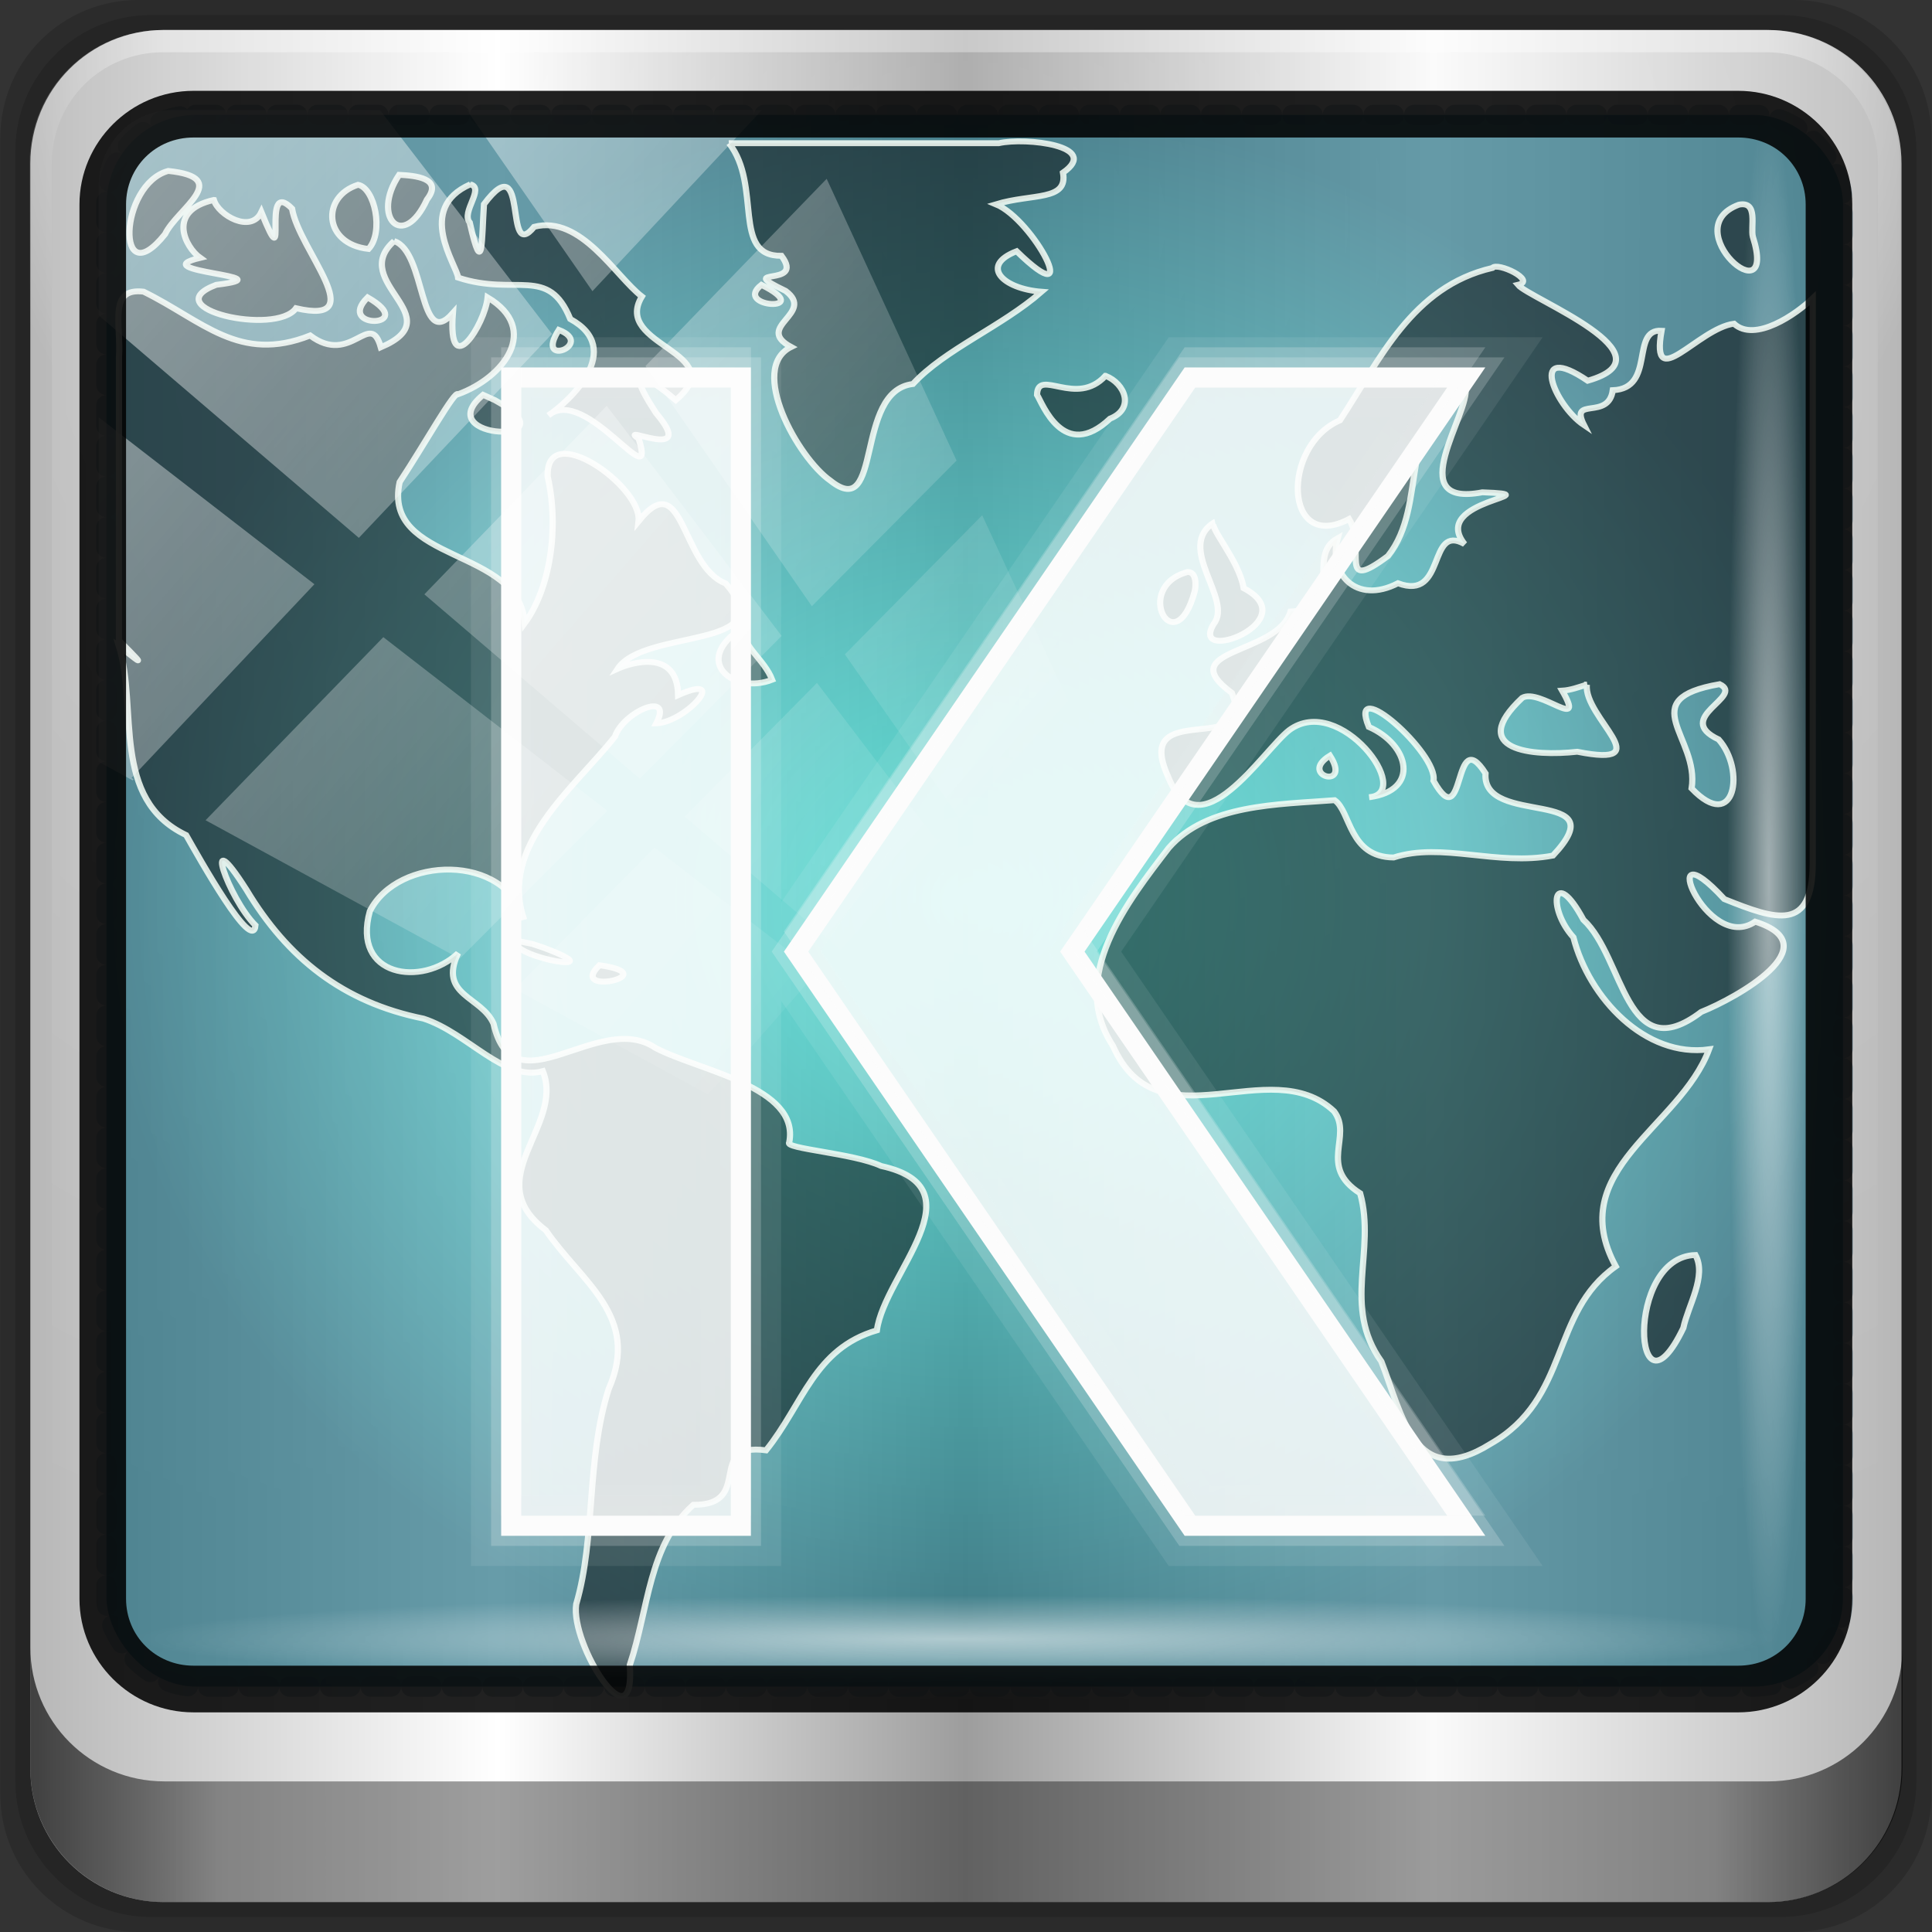 <?xml version="1.0" encoding="UTF-8" standalone="no"?>
<!-- Created with Inkscape (http://www.inkscape.org/) -->

<svg
   xmlns:dc="http://purl.org/dc/elements/1.1/"
   xmlns:cc="http://creativecommons.org/ns#"
   xmlns:rdf="http://www.w3.org/1999/02/22-rdf-syntax-ns#"
   xmlns:svg="http://www.w3.org/2000/svg"
   xmlns="http://www.w3.org/2000/svg"
   xmlns:xlink="http://www.w3.org/1999/xlink"
   xmlns:sodipodi="http://sodipodi.sourceforge.net/DTD/sodipodi-0.dtd"
   xmlns:inkscape="http://www.inkscape.org/namespaces/inkscape"
   width="96"
   height="96"
   id="svg2408"
   sodipodi:version="0.32"
   inkscape:version="0.92.1 r15371"
   version="1.0"
   sodipodi:docname="kgeography.svg"
   inkscape:output_extension="org.inkscape.output.svg.inkscape"
   style="display:inline">
  <rect width="100%" height="100%" fill="#333333" stroke="none"/>
  <defs
     id="defs2410">
    <linearGradient
       id="linearGradient4049">
      <stop
         style="stop-color:#a7d8f1;stop-opacity:1;"
         offset="0"
         id="stop4051" />
      <stop
         style="stop-color:#3299cf;stop-opacity:1;"
         offset="1"
         id="stop4053" />
    </linearGradient>
    <linearGradient
       id="linearGradient4127">
      <stop
         style="stop-color:#3f3f3f;stop-opacity:1;"
         offset="0"
         id="stop4129" />
      <stop
         style="stop-color:#949494;stop-opacity:1;"
         offset="1"
         id="stop4131" />
    </linearGradient>
    <linearGradient
       id="linearGradient4113">
      <stop
         id="stop4115"
         offset="0"
         style="stop-color:#9fe765;stop-opacity:1;" />
      <stop
         id="stop4117"
         offset="1"
         style="stop-color:#81cf32;stop-opacity:1;" />
    </linearGradient>
    <linearGradient
       id="linearGradient4038">
      <stop
         id="stop4040"
         offset="0"
         style="stop-color:#2182ac;stop-opacity:1;" />
      <stop
         id="stop4042"
         offset="1"
         style="stop-color:#6fb7dd;stop-opacity:1;" />
    </linearGradient>
    <linearGradient
       id="linearGradient3765">
      <stop
         style="stop-color:#f0f0f0;stop-opacity:1;"
         offset="0"
         id="stop3767" />
      <stop
         style="stop-color:#c8c8c8;stop-opacity:1;"
         offset="1"
         id="stop3769" />
    </linearGradient>
    <linearGradient
       id="linearGradient3875">
      <stop
         id="stop3877"
         offset="0"
         style="stop-color:#ffffff;stop-opacity:1;" />
      <stop
         id="stop3879"
         offset="1"
         style="stop-color:#ffffff;stop-opacity:0.426;" />
    </linearGradient>
    <linearGradient
       id="linearGradient3424">
      <stop
         style="stop-color:#ffffff;stop-opacity:1;"
         offset="0"
         id="stop3426" />
      <stop
         id="stop3432"
         offset="0.672"
         style="stop-color:#ffffff;stop-opacity:1;" />
      <stop
         style="stop-color:#ffffff;stop-opacity:0;"
         offset="1"
         id="stop3428" />
    </linearGradient>
    <linearGradient
       id="linearGradient5226">
      <stop
         style="stop-color:#32650d;stop-opacity:1;"
         offset="0"
         id="stop5228" />
      <stop
         style="stop-color:#56b217;stop-opacity:1;"
         offset="1"
         id="stop5230" />
    </linearGradient>
    <radialGradient
       inkscape:collect="always"
       xlink:href="#linearGradient3875"
       id="radialGradient5232"
       cx="63.98"
       cy="61.949"
       fx="63.98"
       fy="61.949"
       r="58.02"
       gradientTransform="matrix(1.09,0,0,0.841,-21.739,-5.508)"
       gradientUnits="userSpaceOnUse" />
    <linearGradient
       id="ButtonShadow"
       gradientTransform="scale(1.006,0.994)"
       x1="45.448"
       y1="92.54"
       x2="45.448"
       y2="7.017"
       gradientUnits="userSpaceOnUse">
      <stop
         style="stop-color:#000000;stop-opacity:1;"
         offset="0"
         id="stop3750" />
      <stop
         style="stop-color:#000000;stop-opacity:0.588;"
         offset="1"
         id="stop3752" />
    </linearGradient>
    <linearGradient
       inkscape:collect="always"
       id="linearGradient3737">
      <stop
         style="stop-color:#ffffff;stop-opacity:1;"
         offset="0"
         id="stop3739" />
      <stop
         style="stop-color:#ffffff;stop-opacity:0;"
         offset="1"
         id="stop3741" />
    </linearGradient>
    <linearGradient
       id="linearGradient3700">
      <stop
         style="stop-color:#126692;stop-opacity:1;"
         offset="0"
         id="stop3702" />
      <stop
         style="stop-color:#2e80ab;stop-opacity:1;"
         offset="1"
         id="stop3704" />
    </linearGradient>
    <inkscape:perspective
       sodipodi:type="inkscape:persp3d"
       inkscape:vp_x="0 : 526.18109 : 1"
       inkscape:vp_y="0 : 1000 : 0"
       inkscape:vp_z="744.09448 : 526.18109 : 1"
       inkscape:persp3d-origin="372.04724 : 350.78739 : 1"
       id="perspective2416" />
    <linearGradient
       inkscape:collect="always"
       xlink:href="#linearGradient3737"
       id="linearGradient3743"
       x1="36.357"
       y1="6"
       x2="36.357"
       y2="63.893"
       gradientUnits="userSpaceOnUse" />
    <filter
       inkscape:collect="always"
       id="filter3174"
       color-interpolation-filters="sRGB">
      <feGaussianBlur
         inkscape:collect="always"
         stdDeviation="1.71"
         id="feGaussianBlur3176" />
    </filter>
    <radialGradient
       inkscape:collect="always"
       xlink:href="#linearGradient3424"
       id="radialGradient3430"
       cx="48"
       cy="46.582"
       fx="48"
       fy="46.582"
       r="42"
       gradientTransform="matrix(1,0,0,0.967,0,1.556)"
       gradientUnits="userSpaceOnUse" />
    <inkscape:perspective
       id="perspective2846"
       inkscape:persp3d-origin="0.5 : 0.33333333 : 1"
       inkscape:vp_z="1 : 0.5 : 1"
       inkscape:vp_y="0 : 1000 : 0"
       inkscape:vp_x="0 : 0.5 : 1"
       sodipodi:type="inkscape:persp3d" />
    <radialGradient
       inkscape:collect="always"
       xlink:href="#linearGradient3737-1"
       id="radialGradient3619"
       cx="48"
       cy="90.172"
       fx="48"
       fy="90.172"
       r="42"
       gradientTransform="matrix(1.157,0,0,0.996,-7.551,0.197)"
       gradientUnits="userSpaceOnUse" />
    <linearGradient
       id="linearGradient3737-1">
      <stop
         style="stop-color:#ffffff;stop-opacity:1;"
         offset="0"
         id="stop3739-7" />
      <stop
         style="stop-color:#ffffff;stop-opacity:0;"
         offset="1"
         id="stop3741-2" />
    </linearGradient>
    <inkscape:perspective
       id="perspective2872"
       inkscape:persp3d-origin="0.5 : 0.33333333 : 1"
       inkscape:vp_z="1 : 0.5 : 1"
       inkscape:vp_y="0 : 1000 : 0"
       inkscape:vp_x="0 : 0.5 : 1"
       sodipodi:type="inkscape:persp3d" />
    <linearGradient
       inkscape:collect="always"
       xlink:href="#linearGradient3737-6"
       id="linearGradient3613"
       x1="48"
       y1="20.221"
       x2="48"
       y2="138.661"
       gradientUnits="userSpaceOnUse" />
    <linearGradient
       id="linearGradient3737-6">
      <stop
         style="stop-color:#ffffff;stop-opacity:1;"
         offset="0"
         id="stop3739-73" />
      <stop
         style="stop-color:#ffffff;stop-opacity:0;"
         offset="1"
         id="stop3741-6" />
    </linearGradient>
    <clipPath
       clipPathUnits="userSpaceOnUse"
       id="clipPath3613">
      <rect
         ry="6"
         rx="6"
         y="6"
         x="6"
         height="84"
         width="84"
         id="rect3615"
         style="fill:#ffffff;fill-opacity:1;fill-rule:nonzero;stroke:none" />
    </clipPath>
    <linearGradient
       y2="138.661"
       x2="48"
       y1="20.221"
       x1="48"
       gradientUnits="userSpaceOnUse"
       id="linearGradient2885"
       xlink:href="#linearGradient3737-6"
       inkscape:collect="always" />
    <linearGradient
       id="linearGradient3458">
      <stop
         id="stop3460"
         offset="0"
         style="stop-color:#c0c0c0;stop-opacity:1;" />
      <stop
         id="stop3462"
         offset="1"
         style="stop-color:#ffffff;stop-opacity:0;" />
    </linearGradient>
    <linearGradient
       id="linearGradient3412">
      <stop
         id="stop3414"
         offset="0"
         style="stop-color:#ffffff;stop-opacity:0.598;" />
      <stop
         id="stop3416"
         offset="1"
         style="stop-color:#ffffff;stop-opacity:0;" />
    </linearGradient>
    <inkscape:perspective
       id="perspective42"
       inkscape:persp3d-origin="17.346334 : 13.131055 : 1"
       inkscape:vp_z="34.692669 : 19.696583 : 1"
       inkscape:vp_y="0 : 1000 : 0"
       inkscape:vp_x="0 : 19.696583 : 1"
       sodipodi:type="inkscape:persp3d" />
    <linearGradient
       inkscape:collect="always"
       xlink:href="#linearGradient3458"
       id="linearGradient3782"
       gradientUnits="userSpaceOnUse"
       gradientTransform="matrix(1.163,0.329,-0.329,1.163,327.751,406.926)"
       x1="33"
       y1="33"
       x2="4"
       y2="5" />
    <linearGradient
       inkscape:collect="always"
       xlink:href="#linearGradient3412"
       id="linearGradient3784"
       gradientUnits="userSpaceOnUse"
       gradientTransform="matrix(1.163,0.329,-0.329,1.163,325.631,407.161)"
       x1="13"
       y1="11"
       x2="40"
       y2="19" />
    <linearGradient
       inkscape:collect="always"
       xlink:href="#linearGradient3412"
       id="linearGradient3787"
       gradientUnits="userSpaceOnUse"
       gradientTransform="matrix(1.163,0.329,-0.329,1.163,97.207,8.947)"
       x1="13"
       y1="11"
       x2="40"
       y2="19" />
    <linearGradient
       inkscape:collect="always"
       xlink:href="#linearGradient3458"
       id="linearGradient3798"
       gradientUnits="userSpaceOnUse"
       gradientTransform="matrix(1.163,0.329,-0.329,1.163,99.327,8.712)"
       x1="33"
       y1="33"
       x2="4"
       y2="5" />
    <inkscape:perspective
       id="perspective2968"
       inkscape:persp3d-origin="0.5 : 0.33333333 : 1"
       inkscape:vp_z="1 : 0.5 : 1"
       inkscape:vp_y="0 : 1000 : 0"
       inkscape:vp_x="0 : 0.5 : 1"
       sodipodi:type="inkscape:persp3d" />
    <radialGradient
       inkscape:collect="always"
       xlink:href="#linearGradient3671"
       id="radialGradient3677"
       cx="48"
       cy="46.582"
       fx="48"
       fy="46.582"
       r="42"
       gradientTransform="matrix(1.715,6.6254866e-8,-4.2857144e-8,1.109,-34.302,-5.082)"
       gradientUnits="userSpaceOnUse" />
    <linearGradient
       id="linearGradient3671">
      <stop
         style="stop-color:#45b6ff;stop-opacity:1;"
         offset="0"
         id="stop3673" />
      <stop
         style="stop-color:#ffffff;stop-opacity:0;"
         offset="1"
         id="stop3675" />
    </linearGradient>
    <inkscape:perspective
       id="perspective3904"
       inkscape:persp3d-origin="0.5 : 0.33333333 : 1"
       inkscape:vp_z="1 : 0.5 : 1"
       inkscape:vp_y="0 : 1000 : 0"
       inkscape:vp_x="0 : 0.5 : 1"
       sodipodi:type="inkscape:persp3d" />
    <inkscape:perspective
       id="perspective4013"
       inkscape:persp3d-origin="0.5 : 0.33333333 : 1"
       inkscape:vp_z="1 : 0.5 : 1"
       inkscape:vp_y="0 : 1000 : 0"
       inkscape:vp_x="0 : 0.5 : 1"
       sodipodi:type="inkscape:persp3d" />
    <inkscape:perspective
       id="perspective2879"
       inkscape:persp3d-origin="0.5 : 0.33333333 : 1"
       inkscape:vp_z="1 : 0.5 : 1"
       inkscape:vp_y="0 : 1000 : 0"
       inkscape:vp_x="0 : 0.5 : 1"
       sodipodi:type="inkscape:persp3d" />
    <radialGradient
       inkscape:collect="always"
       xlink:href="#linearGradient5226-7"
       id="radialGradient5232-2"
       cx="63.98"
       cy="61.949"
       fx="63.98"
       fy="61.949"
       r="58.02"
       gradientTransform="matrix(1.09,0,0,0.841,-21.739,114.492)"
       gradientUnits="userSpaceOnUse" />
    <linearGradient
       id="linearGradient5226-7">
      <stop
         style="stop-color:#227395;stop-opacity:1;"
         offset="0"
         id="stop5228-2" />
      <stop
         style="stop-color:#44a2c9;stop-opacity:1;"
         offset="1"
         id="stop5230-4" />
    </linearGradient>
    <linearGradient
       id="linearGradient3424-7">
      <stop
         style="stop-color:#ffffff;stop-opacity:1;"
         offset="0"
         id="stop3426-4" />
      <stop
         id="stop3432-0"
         offset="0.672"
         style="stop-color:#ffffff;stop-opacity:1;" />
      <stop
         style="stop-color:#ffffff;stop-opacity:0;"
         offset="1"
         id="stop3428-2" />
    </linearGradient>
    <linearGradient
       inkscape:collect="always"
       xlink:href="#linearGradient3700-1"
       id="linearGradient3706-6"
       x1="48"
       y1="90"
       x2="48"
       y2="5.988"
       gradientUnits="userSpaceOnUse" />
    <linearGradient
       id="linearGradient3700-1">
      <stop
         style="stop-color:#2b91bc;stop-opacity:1;"
         offset="0"
         id="stop3702-4" />
      <stop
         style="stop-color:#77bbd8;stop-opacity:1;"
         offset="1"
         id="stop3704-2" />
    </linearGradient>
    <linearGradient
       y2="5.988"
       x2="48"
       y1="90"
       x1="48"
       gradientUnits="userSpaceOnUse"
       id="linearGradient2911"
       xlink:href="#linearGradient3700-1"
       inkscape:collect="always"
       gradientTransform="translate(0,120)" />
    <radialGradient
       inkscape:collect="always"
       xlink:href="#linearGradient3424-7"
       id="radialGradient4121"
       gradientUnits="userSpaceOnUse"
       gradientTransform="matrix(1,0,0,0.967,3.0413897e-8,121.556)"
       cx="48"
       cy="46.582"
       fx="48"
       fy="46.582"
       r="42" />
    <filter
       inkscape:collect="always"
       id="filter4123"
       x="-0.144"
       width="1.288"
       y="-0.144"
       height="1.288"
       color-interpolation-filters="sRGB">
      <feGaussianBlur
         inkscape:collect="always"
         stdDeviation="3.96"
         id="feGaussianBlur4125" />
    </filter>
    <inkscape:perspective
       id="perspective3761"
       inkscape:persp3d-origin="0.5 : 0.33333333 : 1"
       inkscape:vp_z="1 : 0.5 : 1"
       inkscape:vp_y="0 : 1000 : 0"
       inkscape:vp_x="0 : 0.5 : 1"
       sodipodi:type="inkscape:persp3d" />
    <clipPath
       clipPathUnits="userSpaceOnUse"
       id="clipPath3775">
      <rect
         ry="6"
         rx="6"
         y="-14"
         x="-34"
         height="84"
         width="84"
         id="rect3777"
         style="fill:#ff0000;fill-opacity:1;fill-rule:nonzero;stroke:none" />
    </clipPath>
    <inkscape:perspective
       id="perspective3030"
       inkscape:persp3d-origin="0.5 : 0.33333333 : 1"
       inkscape:vp_z="1 : 0.5 : 1"
       inkscape:vp_y="0 : 1000 : 0"
       inkscape:vp_x="0 : 0.5 : 1"
       sodipodi:type="inkscape:persp3d" />
    <linearGradient
       y2="90.239"
       x2="32.251"
       y1="6.132"
       x1="32.251"
       gradientTransform="matrix(1.024,0,0,1.012,-1.143,-98.071)"
       gradientUnits="userSpaceOnUse"
       id="linearGradient3026"
       xlink:href="#ButtonShadow-0"
       inkscape:collect="always" />
    <linearGradient
       id="ButtonShadow-0"
       gradientTransform="matrix(1.006,0,0,0.994,100,0)"
       x1="45.448"
       y1="92.54"
       x2="45.448"
       y2="7.017"
       gradientUnits="userSpaceOnUse">
      <stop
         style="stop-color:#000000;stop-opacity:1;"
         offset="0"
         id="stop3750-8" />
      <stop
         style="stop-color:#000000;stop-opacity:0.588;"
         offset="1"
         id="stop3752-5" />
    </linearGradient>
    <linearGradient
       id="linearGradient3039"
       gradientTransform="matrix(1.006,0,0,0.994,100,0)"
       x1="45.448"
       y1="92.54"
       x2="45.448"
       y2="7.017"
       gradientUnits="userSpaceOnUse">
      <stop
         style="stop-color:#000000;stop-opacity:1;"
         offset="0"
         id="stop3041" />
      <stop
         style="stop-color:#000000;stop-opacity:0.588;"
         offset="1"
         id="stop3043" />
    </linearGradient>
    <linearGradient
       id="linearGradient3046"
       gradientTransform="matrix(1.006,0,0,0.994,100,0)"
       x1="45.448"
       y1="92.54"
       x2="45.448"
       y2="7.017"
       gradientUnits="userSpaceOnUse">
      <stop
         style="stop-color:#000000;stop-opacity:1;"
         offset="0"
         id="stop3048" />
      <stop
         style="stop-color:#000000;stop-opacity:0.588;"
         offset="1"
         id="stop3050" />
    </linearGradient>
    <linearGradient
       id="linearGradient3053"
       gradientTransform="matrix(1.006,0,0,0.994,100,0)"
       x1="45.448"
       y1="92.54"
       x2="45.448"
       y2="7.017"
       gradientUnits="userSpaceOnUse">
      <stop
         style="stop-color:#000000;stop-opacity:1;"
         offset="0"
         id="stop3055" />
      <stop
         style="stop-color:#000000;stop-opacity:0.588;"
         offset="1"
         id="stop3057" />
    </linearGradient>
    <linearGradient
       id="linearGradient3060"
       gradientTransform="matrix(1.006,0,0,0.994,100,0)"
       x1="45.448"
       y1="92.54"
       x2="45.448"
       y2="7.017"
       gradientUnits="userSpaceOnUse">
      <stop
         style="stop-color:#000000;stop-opacity:1;"
         offset="0"
         id="stop3062" />
      <stop
         style="stop-color:#000000;stop-opacity:0.588;"
         offset="1"
         id="stop3064" />
    </linearGradient>
    <radialGradient
       inkscape:collect="always"
       xlink:href="#linearGradient4136"
       id="radialGradient4142"
       cx="46.832"
       cy="47.498"
       fx="46.832"
       fy="47.498"
       r="23.735"
       gradientTransform="matrix(1.392,0,0,1.673,-18.378,-31.962)"
       gradientUnits="userSpaceOnUse" />
    <linearGradient
       id="linearGradient4136">
      <stop
         style="stop-color:#ffffff;stop-opacity:1;"
         offset="0"
         id="stop4138" />
      <stop
         style="stop-color:#ffffff;stop-opacity:0;"
         offset="1"
         id="stop4140" />
    </linearGradient>
    <radialGradient
       inkscape:collect="always"
       xlink:href="#linearGradient4136"
       id="radialGradient4176"
       cx="46.832"
       cy="47.498"
       fx="46.832"
       fy="47.498"
       r="23.735"
       gradientTransform="matrix(1.392,0,0,1.673,-18.378,-31.962)"
       gradientUnits="userSpaceOnUse" />
    <linearGradient
       id="linearGradient4178">
      <stop
         style="stop-color:#ffffff;stop-opacity:1;"
         offset="0"
         id="stop4180" />
      <stop
         style="stop-color:#ffffff;stop-opacity:0;"
         offset="1"
         id="stop4182" />
    </linearGradient>
    <radialGradient
       inkscape:collect="always"
       xlink:href="#linearGradient4136"
       id="radialGradient4184"
       cx="46.832"
       cy="47.498"
       fx="46.832"
       fy="47.498"
       r="23.735"
       gradientTransform="matrix(1.392,0,0,1.673,-18.378,-31.962)"
       gradientUnits="userSpaceOnUse" />
    <linearGradient
       id="linearGradient4186">
      <stop
         style="stop-color:#ffffff;stop-opacity:1;"
         offset="0"
         id="stop4188" />
      <stop
         style="stop-color:#ffffff;stop-opacity:0;"
         offset="1"
         id="stop4190" />
    </linearGradient>
    <radialGradient
       r="23.735"
       fy="47.498"
       fx="46.832"
       cy="47.498"
       cx="46.832"
       gradientTransform="matrix(1.392,0,0,1.673,-18.378,-31.962)"
       gradientUnits="userSpaceOnUse"
       id="radialGradient4204"
       xlink:href="#linearGradient4136"
       inkscape:collect="always" />
    <radialGradient
       r="23.735"
       fy="47.498"
       fx="46.832"
       cy="47.498"
       cx="46.832"
       gradientTransform="matrix(1.392,0,0,1.673,-18.378,-31.962)"
       gradientUnits="userSpaceOnUse"
       id="radialGradient4206"
       xlink:href="#linearGradient4136"
       inkscape:collect="always" />
    <radialGradient
       inkscape:collect="always"
       xlink:href="#linearGradient4136"
       id="radialGradient4047"
       gradientUnits="userSpaceOnUse"
       gradientTransform="matrix(1.392,0,0,1.673,-18.378,-31.962)"
       cx="46.832"
       cy="47.498"
       fx="46.832"
       fy="47.498"
       r="23.735" />
    <radialGradient
       inkscape:collect="always"
       xlink:href="#linearGradient4136"
       id="radialGradient4983"
       gradientUnits="userSpaceOnUse"
       gradientTransform="matrix(1.392,0,0,1.673,-18.378,-31.962)"
       cx="46.832"
       cy="47.498"
       fx="46.832"
       fy="47.498"
       r="23.735" />
    <radialGradient
       gradientUnits="userSpaceOnUse"
       gradientTransform="matrix(0.996,0,0,0.901,-33.368,-37.816)"
       r="43.669"
       fy="45.581"
       fx="48.442"
       cy="45.581"
       cx="48.442"
       id="radialGradient4230"
       xlink:href="#linearGradient3921"
       inkscape:collect="always" />
    <radialGradient
       r="43.199"
       fy="44.893"
       fx="13.948"
       cy="44.893"
       cx="13.948"
       gradientTransform="matrix(0.927,0,0,0.047,-33.356,22.869)"
       gradientUnits="userSpaceOnUse"
       id="radialGradient3452"
       xlink:href="#linearGradient4133-1"
       inkscape:collect="always" />
    <radialGradient
       r="43.199"
       fy="44.893"
       fx="13.948"
       cy="44.893"
       cx="13.948"
       gradientTransform="matrix(0.844,0,0,0.047,-22.173,-21.356)"
       gradientUnits="userSpaceOnUse"
       id="radialGradient3450"
       xlink:href="#linearGradient4133-1"
       inkscape:collect="always" />
    <linearGradient
       y2="14.514"
       x2="50.528"
       y1="-28.642"
       x1="2.771"
       gradientUnits="userSpaceOnUse"
       id="linearGradient3448"
       xlink:href="#linearGradient4213-7-6"
       inkscape:collect="always" />
    <linearGradient
       y2="14.514"
       x2="50.528"
       y1="-28.642"
       x1="2.771"
       gradientUnits="userSpaceOnUse"
       id="linearGradient3432"
       xlink:href="#linearGradient4213-7-6"
       inkscape:collect="always" />
    <radialGradient
       r="42"
       fy="42.016"
       fx="148"
       cy="42.016"
       cx="148"
       gradientTransform="matrix(1,0,0,0.893,0,4.486)"
       gradientUnits="userSpaceOnUse"
       id="radialGradient3430-5"
       xlink:href="#linearGradient4128-0"
       inkscape:collect="always" />
    <radialGradient
       r="43.199"
       fy="44.893"
       fx="13.948"
       cy="44.893"
       cx="13.948"
       gradientTransform="matrix(0.927,0,0,0.047,-33.356,22.869)"
       gradientUnits="userSpaceOnUse"
       id="radialGradient3428"
       xlink:href="#linearGradient4133-1"
       inkscape:collect="always" />
    <radialGradient
       r="43.199"
       fy="44.893"
       fx="13.948"
       cy="44.893"
       cx="13.948"
       gradientTransform="matrix(0.844,0,0,0.047,-22.173,-18.77)"
       gradientUnits="userSpaceOnUse"
       id="radialGradient3426"
       xlink:href="#linearGradient4133-1"
       inkscape:collect="always" />
    <linearGradient
       id="linearGradient4128-0">
      <stop
         id="stop4130-3"
         offset="0"
         style="stop-color:#d8ecfa;stop-opacity:1;" />
      <stop
         id="stop4132-8"
         offset="1"
         style="stop-color:#ffffff;stop-opacity:0;" />
    </linearGradient>
    <radialGradient
       gradientUnits="userSpaceOnUse"
       gradientTransform="matrix(1,0,0,0.893,0,4.486)"
       r="42"
       fy="42.016"
       fx="148"
       cy="42.016"
       cx="148"
       id="radialGradient4134-8"
       xlink:href="#linearGradient4128-0"
       inkscape:collect="always" />
    <clipPath
       id="clipPath4156-4-0"
       clipPathUnits="userSpaceOnUse">
      <path
         inkscape:connector-curvature="0"
         id="path4158-0-3"
         d="m 27.046,-55.695 -14.214,13.321 0.061,0 15.653,21.771 10.231,-10.546 C 38.562,-32.302 27.468,-54.819 27.046,-55.695 z M 9.647,-39.383 -5.241,-25.321 15.988,-7.806 26.372,-18.383 9.647,-39.383 z m 31.491,12.951 -9.741,9.714 8.945,12.458 7.781,-7.555 -6.984,-14.617 z m -49.84,4.379 -13.754,12.982 26.283,13.846 0.061,-0.062 -0.123,-0.062 L 13.599,-5.401 -8.702,-22.053 z m 38.015,7.401 -9.803,9.775 11.579,9.559 7.628,-7.401 -8.669,-11.009 -0.735,-0.925 z m 20.187,5.674 -7.383,7.216 6.188,8.542 5.82,-6.137 -4.626,-9.621 z m -32.195,6.322 -9.557,9.498 13.662,7.185 7.934,-7.678 -12.039,-9.004 z m 23.312,2.374 -7.107,6.938 8.363,6.907 5.361,-5.674 -0.061,-0.092 -0.092,0.123 -6.464,-8.203 z m -8.73,8.542 -7.505,7.339 10.354,5.458 c 1.397,-1.321 5.675,-6.123 5.851,-6.322 L 31.886,8.26 z"
         style="opacity:0.6;fill:#ffffff;fill-opacity:1;stroke:none" />
    </clipPath>
    <linearGradient
       id="linearGradient4213-7-6"
       inkscape:collect="always">
      <stop
         id="stop4215-6-9"
         offset="0"
         style="stop-color:#ffffff;stop-opacity:1;" />
      <stop
         id="stop4217-5-9"
         offset="1"
         style="stop-color:#ffffff;stop-opacity:0;" />
    </linearGradient>
    <linearGradient
       y2="14.514"
       x2="50.528"
       y1="-28.642"
       x1="2.771"
       gradientUnits="userSpaceOnUse"
       id="linearGradient4482"
       xlink:href="#linearGradient4213-7-6"
       inkscape:collect="always" />
    <radialGradient
       r="43.199"
       fy="44.893"
       fx="13.948"
       cy="44.893"
       cx="13.948"
       gradientTransform="matrix(0.848,0,0,0.047,24.797,-80.287)"
       gradientUnits="userSpaceOnUse"
       id="radialGradient4480"
       xlink:href="#linearGradient4133-1"
       inkscape:collect="always" />
    <linearGradient
       id="linearGradient4133-1"
       inkscape:collect="always">
      <stop
         id="stop4135-5"
         offset="0"
         style="stop-color:#ffffff;stop-opacity:1;" />
      <stop
         id="stop4137-6"
         offset="1"
         style="stop-color:#ffffff;stop-opacity:0;" />
    </linearGradient>
    <radialGradient
       r="43.199"
       fy="44.893"
       fx="13.948"
       cy="44.893"
       cx="13.948"
       gradientTransform="matrix(0.931,0,0,0.047,27.981,70.063)"
       gradientUnits="userSpaceOnUse"
       id="radialGradient4478"
       xlink:href="#linearGradient4133-1"
       inkscape:collect="always" />
    <radialGradient
       r="43.199"
       fy="44.893"
       fx="13.948"
       cy="44.893"
       cx="13.948"
       gradientTransform="matrix(0.91,0,0,0.05,-11.185,-58.258)"
       gradientUnits="userSpaceOnUse"
       id="radialGradient4143"
       xlink:href="#linearGradient4133"
       inkscape:collect="always" />
    <radialGradient
       gradientUnits="userSpaceOnUse"
       gradientTransform="matrix(1,0,0,0.05,0,39.432)"
       r="43.199"
       fy="44.893"
       fx="13.948"
       cy="44.893"
       cx="13.948"
       id="radialGradient4139"
       xlink:href="#linearGradient4133"
       inkscape:collect="always" />
    <linearGradient
       gradientUnits="userSpaceOnUse"
       y2="88.172"
       x2="94.5"
       y1="88.172"
       x1="1.5"
       id="linearGradient4129"
       xlink:href="#linearGradient3832-0-6-1-1"
       inkscape:collect="always" />
    <linearGradient
       y2="29.454"
       x2="76.198"
       y1="42.064"
       x1="45.999"
       gradientTransform="matrix(1.138,0,0,1.142,-40.393,-45.011)"
       gradientUnits="userSpaceOnUse"
       id="linearGradient4112"
       xlink:href="#linearGradient3888-8-4-8-4-6-9-0-8-7-9"
       inkscape:collect="always" />
    <clipPath
       id="clipPath4156-4"
       clipPathUnits="userSpaceOnUse">
      <path
         inkscape:connector-curvature="0"
         id="path4158-0"
         d="m 27.046,-55.695 -14.214,13.321 0.061,0 15.653,21.771 10.231,-10.546 C 38.562,-32.302 27.468,-54.819 27.046,-55.695 z M 9.647,-39.383 -5.241,-25.321 15.988,-7.806 26.372,-18.383 9.647,-39.383 z m 31.491,12.951 -9.741,9.714 8.945,12.458 7.781,-7.555 -6.984,-14.617 z m -49.84,4.379 -13.754,12.982 26.283,13.846 0.061,-0.062 -0.123,-0.062 L 13.599,-5.401 -8.702,-22.053 z m 38.015,7.401 -9.803,9.775 11.579,9.559 7.628,-7.401 -8.669,-11.009 -0.735,-0.925 z m 20.187,5.674 -7.383,7.216 6.188,8.542 5.82,-6.137 -4.626,-9.621 z m -32.195,6.322 -9.557,9.498 13.662,7.185 7.934,-7.678 -12.039,-9.004 z m 23.312,2.374 -7.107,6.938 8.363,6.907 5.361,-5.674 -0.061,-0.092 -0.092,0.123 -6.464,-8.203 z m -8.73,8.542 -7.505,7.339 10.354,5.458 c 1.397,-1.321 5.675,-6.123 5.851,-6.322 L 31.886,8.26 z"
         style="opacity:0.6;fill:#ffffff;fill-opacity:1;stroke:none" />
    </clipPath>
    <linearGradient
       id="linearGradient4213-7"
       inkscape:collect="always">
      <stop
         id="stop4215-6"
         offset="0"
         style="stop-color:#ffffff;stop-opacity:1;" />
      <stop
         id="stop4217-5"
         offset="1"
         style="stop-color:#ffffff;stop-opacity:0;" />
    </linearGradient>
    <linearGradient
       y2="14.514"
       x2="50.528"
       y1="-28.642"
       x1="2.771"
       gradientUnits="userSpaceOnUse"
       id="linearGradient4767"
       xlink:href="#linearGradient4213-7"
       inkscape:collect="always" />
    <radialGradient
       r="42"
       fy="-27"
       fx="48"
       cy="-27"
       cx="48"
       gradientTransform="matrix(-1.072,0,0,-0.875,199.464,-19.126)"
       gradientUnits="userSpaceOnUse"
       id="radialGradient4075"
       xlink:href="#linearGradient4091-0-3-0-7"
       inkscape:collect="always" />
    <radialGradient
       r="41"
       fy="6.213"
       fx="158"
       cy="6.213"
       cx="158"
       gradientTransform="matrix(0,1.621,-2.038,0,160.664,-243.037)"
       gradientUnits="userSpaceOnUse"
       id="radialGradient4073"
       xlink:href="#linearGradient3888-8-4-8-6"
       inkscape:collect="always" />
    <linearGradient
       y2="47"
       x2="90"
       y1="47"
       x1="6"
       gradientTransform="matrix(1.135,0,0,1.134,-40.037,-46.788)"
       gradientUnits="userSpaceOnUse"
       id="linearGradient4071"
       xlink:href="#linearGradient6139-0"
       inkscape:collect="always" />
    <linearGradient
       id="linearGradient6139-0">
      <stop
         style="stop-color:#b7b7b7;stop-opacity:1;"
         offset="0"
         id="stop6141-2" />
      <stop
         id="stop6151-0"
         offset="0.25"
         style="stop-color:#ffffff;stop-opacity:1;" />
      <stop
         id="stop6147-1"
         offset="0.5"
         style="stop-color:#9d9d9d;stop-opacity:1;" />
      <stop
         style="stop-color:#fafafa;stop-opacity:1;"
         offset="0.75"
         id="stop6149-4" />
      <stop
         style="stop-color:#b7b7b7;stop-opacity:1;"
         offset="1"
         id="stop6143-4" />
    </linearGradient>
    <linearGradient
       gradientUnits="userSpaceOnUse"
       y2="47"
       x2="90"
       y1="47"
       x1="6"
       id="linearGradient3923"
       xlink:href="#linearGradient6139-0"
       inkscape:collect="always" />
    <linearGradient
       id="linearGradient3832-0-6-1-1">
      <stop
         id="stop3834-6-3-7-1"
         offset="0"
         style="stop-color:#000000;stop-opacity:1;" />
      <stop
         style="stop-color:#000000;stop-opacity:0.588;"
         offset="0.1"
         id="stop3872-2-4" />
      <stop
         id="stop3844-6-2-7-6"
         offset="0.9"
         style="stop-color:#000000;stop-opacity:0.588;" />
      <stop
         id="stop3836-5-0-2-9"
         offset="1"
         style="stop-color:#000000;stop-opacity:1;" />
    </linearGradient>
    <linearGradient
       id="linearGradient4091-0-3-0-7">
      <stop
         id="stop4093-3-6-4-2"
         offset="0"
         style="stop-color:#ffffff;stop-opacity:1;" />
      <stop
         style="stop-color:#ffffff;stop-opacity:1;"
         offset="0.8"
         id="stop4099-6-1-8-3" />
      <stop
         id="stop4095-1-0-7-9"
         offset="1"
         style="stop-color:#ffffff;stop-opacity:0;" />
    </linearGradient>
    <linearGradient
       id="linearGradient3888-8-4-8-6"
       inkscape:collect="always">
      <stop
         id="stop3890-4-7-9-7"
         offset="0"
         style="stop-color:#ffffff;stop-opacity:1;" />
      <stop
         id="stop3892-5-8-2-7"
         offset="1"
         style="stop-color:#ffffff;stop-opacity:0;" />
    </linearGradient>
    <linearGradient
       id="linearGradient3921">
      <stop
         id="stop3923"
         offset="0"
         style="stop-color:#2cffee;stop-opacity:1;" />
      <stop
         id="stop3925"
         offset="1"
         style="stop-color:#00586e;stop-opacity:1;" />
    </linearGradient>
    <linearGradient
       id="linearGradient3888-8-4-8-4-6-9-0-8-7-9"
       inkscape:collect="always">
      <stop
         id="stop3890-4-7-9-5-7-0-8-8-8-6"
         offset="0"
         style="stop-color:#ffffff;stop-opacity:1;" />
      <stop
         id="stop3892-5-8-2-8-3-3-3-06-4-4"
         offset="1"
         style="stop-color:#ffffff;stop-opacity:0;" />
    </linearGradient>
    <linearGradient
       id="linearGradient5700">
      <stop
         style="stop-color:#ffffff;stop-opacity:0;"
         offset="0"
         id="stop5702" />
      <stop
         id="stop5704"
         offset="0.029"
         style="stop-color:#ffffff;stop-opacity:0.851;" />
      <stop
         style="stop-color:#ffffff;stop-opacity:0;"
         offset="0.052"
         id="stop5706" />
      <stop
         id="stop5712"
         offset="0.966"
         style="stop-color:#ffffff;stop-opacity:0;" />
      <stop
         id="stop5710"
         offset="0.979"
         style="stop-color:#ffffff;stop-opacity:0.851;" />
      <stop
         style="stop-color:#ffffff;stop-opacity:0;"
         offset="1"
         id="stop5708" />
    </linearGradient>
    <linearGradient
       id="linearGradient4133"
       inkscape:collect="always">
      <stop
         id="stop4135"
         offset="0"
         style="stop-color:#ffffff;stop-opacity:1;" />
      <stop
         id="stop4137"
         offset="1"
         style="stop-color:#ffffff;stop-opacity:0;" />
    </linearGradient>
    <linearGradient
       id="linearGradient4136-0">
      <stop
         style="stop-color:#ffffff;stop-opacity:1;"
         offset="0"
         id="stop4138-4" />
      <stop
         style="stop-color:#ffffff;stop-opacity:0;"
         offset="1"
         id="stop4140-6" />
    </linearGradient>
    <linearGradient
       id="linearGradient4437">
      <stop
         style="stop-color:#ffffff;stop-opacity:1;"
         offset="0"
         id="stop4439" />
      <stop
         style="stop-color:#ffffff;stop-opacity:0;"
         offset="1"
         id="stop4441" />
    </linearGradient>
    <linearGradient
       id="linearGradient4444">
      <stop
         style="stop-color:#ffffff;stop-opacity:1;"
         offset="0"
         id="stop4446" />
      <stop
         style="stop-color:#ffffff;stop-opacity:0;"
         offset="1"
         id="stop4448" />
    </linearGradient>
  </defs>
  <sodipodi:namedview
     id="base"
     pagecolor="#ffffff"
     bordercolor="#666666"
     borderopacity="1.0"
     inkscape:pageopacity="0.0"
     inkscape:pageshadow="2"
     inkscape:zoom="2.3527426"
     inkscape:cx="9.557891"
     inkscape:cy="94.114602"
     inkscape:document-units="px"
     inkscape:current-layer="g5148"
     showgrid="false"
     showborder="true"
     inkscape:showpageshadow="false"
     inkscape:window-width="1280"
     inkscape:window-height="964"
     inkscape:window-x="0"
     inkscape:window-y="0"
     inkscape:window-maximized="1"
     inkscape:snap-global="false"
     showguides="true"
     inkscape:guide-bbox="true">
    <inkscape:grid
       type="xygrid"
       id="grid3732"
       visible="true"
       enabled="true" />
  </sodipodi:namedview>
  <g
     inkscape:groupmode="layer"
     id="layer2"
     inkscape:label="Blur Shadow"
     style="display:none">
    <rect
       style="opacity:0.9;fill:url(#ButtonShadow);fill-opacity:1;fill-rule:nonzero;stroke:none;filter:url(#filter3174)"
       id="rect3745"
       width="86"
       height="85"
       x="5"
       y="7"
       rx="6"
       ry="6" />
  </g>
  <g
     inkscape:groupmode="layer"
     id="layer5"
     inkscape:label="Shadow"
     style="display:inline" />
  <g
     inkscape:label="Button"
     inkscape:groupmode="layer"
     id="layer1"
     style="display:inline">
    <g
       transform="translate(2.4186278e-7,80)"
       inkscape:label="Layer 1"
       id="layer1-3">
      <g
         transform="matrix(1.003,0,0,1.005,33.489,-38.527)"
         id="g5148">
        <g
           transform="matrix(0.884,0,0,0.834,-3.526,5.008)"
           id="g5766" />
        <path
           inkscape:connector-curvature="0"
           id="path3288"
           d="m 55.463,-41.269 -82.003,0 c -3.786,0 -6.834,3.043 -6.834,6.823 l 0,81.88 c 0,3.78 3.048,6.823 6.834,6.823 l 82.003,0 c 3.786,0 6.834,-3.043 6.834,-6.823 l 0,-81.88 c 0,-3.78 -3.048,-6.823 -6.834,-6.823 z"
           style="opacity:0.15;fill:#000000;fill-opacity:1;fill-rule:nonzero;stroke:none;display:inline" />
        <path
           style="opacity:0.15;fill:#000000;fill-opacity:1;fill-rule:nonzero;stroke:none;display:inline"
           d="m 54.822,-40.522 -80.722,0 c -3.727,0 -6.727,2.996 -6.727,6.717 l 0,80.6 c 0,3.721 3,6.717 6.727,6.717 l 80.722,0 c 3.727,0 6.727,-2.996 6.727,-6.717 l 0,-80.6 c 0,-3.721 -3,-6.717 -6.727,-6.717 z"
           id="path4085"
           inkscape:connector-curvature="0" />
        <g
           transform="matrix(0.972,0,0,0.972,0.408,0.183)"
           id="g4060">
          <path
             inkscape:connector-curvature="0"
             id="rect4251-1"
             d="m 55.334,-41.119 -81.747,0 c -3.774,0 -6.812,3.034 -6.812,6.802 l 0,81.624 c 0,3.768 3.038,6.802 6.812,6.802 l 81.747,0 c 3.774,0 6.812,-3.034 6.812,-6.802 l 0,-81.624 c 0,-3.768 -3.038,-6.802 -6.812,-6.802 z"
             style="fill:url(#linearGradient4071);fill-opacity:1;fill-rule:nonzero;stroke:none;display:inline" />
          <g
             transform="matrix(1.135,0,0,1.134,-153.575,-46.221)"
             id="g3272">
            <path
               style="opacity:0.2;fill:url(#radialGradient4073);fill-opacity:1;fill-rule:nonzero;stroke:none;display:inline"
               d="m 112,5.5 c -2.787,0 -5,2.213 -5,5 l 0,20.719 0,7 0,38.594 c 1.071,1.629 2.897,2.719 5,2.719 l 4,0 64,0 4,0 c 2.103,0 3.929,-1.09 5,-2.719 l 0,-38.594 0,-7 L 189,10.5 c 0,-2.787 -2.213,-5 -5,-5 z"
               id="path3400-6"
               inkscape:connector-curvature="0"
               sodipodi:nodetypes="sscccsccscccsss" />
            <path
               style="opacity:0.45;fill:url(#radialGradient4075);fill-opacity:1;fill-rule:nonzero;stroke:none;display:inline"
               d="m 112,4.5 c -3.324,0 -6,2.676 -6,6 l 0,15 1,0 0,-15 c 0,-2.787 2.213,-5 5,-5 l 72,0 c 2.787,0 5,2.213 5,5 l 0,15 1,0 0,-15 c 0,-3.324 -2.676,-6 -6,-6 l -72,0 z"
               id="path4236-5"
               inkscape:connector-curvature="0" />
          </g>
          <path
             id="path4118"
             transform="matrix(1.026,0,0,1.024,-34.763,-42.655)"
             d="m 1.5,81.844 0,6 C 1.5,91.524 4.476,94.5 8.156,94.5 l 79.688,0 C 91.524,94.5 94.5,91.524 94.5,87.844 l 0,-6 C 94.5,85.524 91.524,88.5 87.844,88.5 l -79.688,0 C 4.476,88.5 1.5,85.524 1.5,81.844 z"
             style="opacity:0.65;fill:url(#linearGradient4129);fill-opacity:1;fill-rule:nonzero;stroke:none;display:inline"
             inkscape:connector-curvature="0" />
          <rect
             ry="4.352"
             rx="0"
             y="39.517"
             x="-29.251"
             height="4.352"
             width="86.398"
             id="rect4131"
             style="opacity:0.55;fill:url(#radialGradient4139);fill-opacity:1;stroke:none" />
          <rect
             transform="matrix(0,1,-1,0,0,0)"
             style="opacity:0.55;fill:url(#radialGradient4143);fill-opacity:1;stroke:none"
             id="rect4141"
             width="78.588"
             height="4.358"
             x="-37.791"
             y="-58.173"
             rx="0"
             ry="4.358" />
        </g>
        <rect
           ry="4.423"
           y="-35.584"
           x="-28.115"
           height="77.704"
           width="86.031"
           id="rect4222"
           style="fill:url(#radialGradient4230);fill-opacity:1;stroke:#53768a;stroke-width:1.006;stroke-linecap:round;stroke-linejoin:round;stroke-miterlimit:4;stroke-opacity:0.6;stroke-dasharray:1.006, 1.006;stroke-dashoffset:0;opacity:0.598" />
        <g
           transform="matrix(1.016,0,0,1.059,34.687,13.312)"
           id="g3434">
          <g
             id="g4139"
             transform="matrix(0.862,0,0,0.855,-32.379,-10.422)">
            <g
               id="layer3"
               transform="matrix(1.141,0,0,1.048,-40.318,-46.658)"
               style="fill:#d8ecfa;fill-opacity:1">
              <path
                 d="m 36.274,6.096 c 1.65,2.211 0.113,5.904 2.601,5.868 1.212,1.71 -2.415,0.51 0.204,1.828 1.506,1.184 -1.593,1.86 0.272,2.922 -2.15,1.107 0.348,5.79 1.945,6.962 2.628,2.208 1.162,-4.675 4.094,-5.033 1.593,-1.815 4.392,-2.981 6.379,-4.807 -1.942,-0.157 -3.076,-1.364 -1.237,-2.111 3.385,3.462 0.849,-1.64 -1.025,-2.447 1.813,-0.576 3.577,-0.154 3.325,-1.647 1.916,-1.399 -1.842,-1.851 -3.184,-1.535 -4.458,0 -8.917,0 -13.375,0 z M 8.472,7.541 C 6.022,8.237 5.851,14.08 8.314,10.835 8.918,9.503 11.711,7.898 8.472,7.541 z M 19.919,7.744 c -1.412,2.21 0.205,3.982 1.38,1.286 0.832,-1.126 -0.618,-1.245 -1.38,-1.286 z m 3.529,0.496 c -2.729,1.262 -0.673,4.205 -0.605,4.86 2.875,0.992 4.473,-0.649 5.561,2.156 2.735,1.573 -0.054,4.307 -1.081,5.019 1.849,-1.607 5.404,4.37 4.472,1.212 -1.112,-0.81 2.985,1.301 0.86,-1.331 -1.956,-3.145 0.155,-1.408 0.98,-0.674 2.805,-2.51 -3.174,-2.813 -1.681,-5.397 C 30.645,13.028 28.93,9.826 26.614,10.452 25.064,12.452 26.4,6.092 24.126,9.275 24.008,11.054 24.083,13.312 23.42,10.229 c -0.444,-0.54 0.764,-1.794 0.027,-1.989 z m -5.565,0.023 c -1.832,0.609 -1.733,3.079 0.519,3.344 0.771,-0.878 0.306,-3.178 -0.519,-3.344 z M 10.734,9.053 C 8.355,9.615 9.326,11.529 10.055,12.069 c -2.945,0.736 4.496,0.941 0.793,1.407 -3.081,1.228 2.967,2.675 3.959,1.219 3.804,0.929 0.137,-3.039 -0.197,-5.19 -1.613,-1.727 -0.064,3.982 -1.522,0.184 -0.509,1.128 -2.127,0.166 -2.353,-0.636 z m 75.601,0.248 c -3.192,1.247 1.984,5.952 0.698,1.671 -0.128,-0.517 0.288,-1.883 -0.698,-1.671 z M 19.67,11.196 c -2.294,2.152 2.916,3.931 -0.659,5.534 -0.536,-1.998 -1.458,1 -3.503,-0.614 -3.516,1.461 -5.314,-0.761 -8.258,-2.284 -1.768,-0.22 -1.104,1.677 -1.221,3.452 0,4.907 0,9.813 0,14.72 1.733,1.82 0.676,0.803 0,0.301 0.951,3.234 -0.42,7.961 3.331,9.842 0.638,1.18 3.313,6.208 3.436,4.704 -1.341,-1.402 -2.717,-5.604 -0.448,-1.859 2.033,3.56 4.775,5.869 8.78,6.717 2.19,0.743 3.991,3.299 5.917,2.737 1.089,2.865 -3.227,5.616 0.145,8.289 1.761,2.705 4.716,4.48 3.116,8.278 -1.119,3.709 -0.64,7.751 -1.608,11.207 -0.3,2.104 2.938,7.443 2.657,3.168 0.946,-2.971 0.921,-6.241 3.148,-8.345 3.047,0.024 0.582,-3.27 3.607,-2.84 1.846,-2.414 2.38,-5.294 5.495,-6.253 0.372,-2.931 5.179,-7.419 0.213,-8.56 -1.35,-0.664 -4.825,-0.903 -4.559,-1.23 0.538,-2.908 -4.493,-3.736 -6.634,-4.925 -2.811,-1.991 -7.034,3.308 -8.025,-1.258 -0.591,-1.437 -2.751,-1.46 -1.758,-3.676 -1.789,1.776 -5.289,1.236 -4.373,-2.194 1.392,-2.889 6.736,-3.025 7.646,0.449 -1.264,-3.832 2.444,-6.815 4.503,-9.541 0.419,-1.303 2.91,-2.423 2.053,-0.691 1.46,-0.053 3.673,-2.682 1.079,-1.468 -0.037,-2.398 -2.273,-1.716 -2.998,-1.376 1.344,-2.128 8.245,-0.965 5.355,-4.444 -2.239,-0.906 -2.053,-6.19 -4.318,-3.246 0.191,-1.814 -4.61,-5.364 -4.505,-2.323 0.586,2.722 0.107,5.857 -1.14,7.641 -0.26,-3.988 -7.076,-3.107 -6.199,-7.356 1.269,-2.025 2.753,-4.826 2.894,-4.574 2.275,-0.867 4.105,-3.388 1.468,-5.046 -0.141,1.445 -1.983,4.426 -1.724,0.82 -1.706,2.018 -1.316,-3.212 -2.914,-3.754 z M 74.12,12.596 c -3.996,0.975 -5.58,4.784 -7.557,7.939 -2.914,1.311 -2.803,6.942 0.452,5.143 0.871,1.519 -0.61,3.912 1.928,1.927 2.047,-2.703 0.358,-7.076 3.841,-8.78 0.254,1.325 -3.213,6.275 0.837,5.461 3.662,0.138 -2.662,0.364 -0.881,2.698 -1.85,-1.096 -0.889,2.992 -3.304,2.041 -2.092,1.136 -3.464,-0.527 -2.985,-2.349 -1.646,0.958 0.518,3.662 -2.34,3.824 -0.64,2.268 -5.903,1.926 -2.91,4.236 1.329,3.437 -4.952,0.215 -3.169,4.34 1.525,4.079 4.722,-1.351 6.019,-2.401 2.502,-1.937 6.211,3.303 3.959,3.498 2.525,-0.338 2.006,-2.735 -0.017,-3.663 -1.093,-2.828 3.459,1.387 3.207,2.805 1.606,3.001 0.945,-3.073 2.579,-0.384 -0.191,2.837 6.574,0.667 3.344,4.282 -2.777,0.558 -5.51,-0.714 -7.901,0.101 -2.225,-0.02 -2.113,-2.392 -2.924,-2.986 -2.83,0.229 -6.328,0.204 -8.223,2.485 -2.049,2.806 -5.004,6.728 -2.771,10.31 2.235,5.309 7.777,0.275 10.963,3.411 0.947,1.307 -0.821,2.861 1.297,4.277 0.797,3.016 -0.904,5.88 1.052,8.764 1.012,2.712 1.64,6.77 5.406,4.293 3.986,-2.394 2.924,-6.806 6.213,-9.25 -2.602,-5.026 3.184,-7.23 4.627,-11.31 -3.154,0.461 -5.964,-2.677 -6.726,-5.836 -1.325,-1.534 -0.984,-3.796 0.496,-0.914 2.034,1.967 2.078,7.804 5.841,4.802 1.72,-0.718 6.419,-3.457 2.675,-4.704 -2.413,1.744 -5.075,-5.212 -1.532,-1.177 C 88.196,46.568 90,47.218 90,43.602 c 0,-9.743 0,-19.618 0,-29.426 -0.802,0.818 -2.864,2.33 -3.904,1.325 -1.79,0.249 -4.154,3.725 -3.591,0.365 -1.556,-0.103 -0.279,3.013 -2.417,3.1 -0.215,1.602 -2.16,0.297 -1.429,1.818 -1.501,-1.062 -2.771,-4.416 0.186,-2.311 4.391,-1.315 -2.896,-4.28 -3.458,-4.997 0.945,-0.226 -1.029,-1.209 -1.267,-0.88 z m -36.24,0.88 c -1.462,1.215 2.779,1.444 0,0 z m -19.522,0.654 c -1.635,1.706 2.603,1.569 0,0 z m 9.478,1.693 c -1.238,2.024 1.829,0.747 0,0 z m 27.101,2.392 c -1.449,1.665 -3.362,-0.438 -3.393,0.993 0.263,0.432 1.315,3.519 3.619,1.241 1.237,-0.52 0.75,-1.832 -0.226,-2.234 z m -30.856,0.993 c -2.749,2.396 4.668,2.616 0.582,0.275 l -0.582,-0.275 z m 36.262,6.635 c -1.979,1.288 0.949,4.023 -0.043,5.308 -1.24,2.156 4.608,-0.152 1.485,-1.872 -0.223,-1.478 -1.83,-3.281 -1.442,-3.436 z m -1.335,2.595 c -2.757,0.778 -0.626,4.795 0.351,1.012 0.055,-0.219 0.129,-1.019 -0.351,-1.012 z M 36.93,31.349 c -2.565,1.746 -0.398,3.488 1.482,2.703 -0.386,-1.053 -1.464,-1.717 -1.482,-2.703 z m 48.455,2.934 c 1.28,0.645 -2.346,1.746 -0.05,2.88 1.336,1.568 0.832,4.934 -1.339,2.552 0.403,-2.66 -2.944,-4.646 1.389,-5.432 z m -6.583,0.023 c -0.174,1.709 3.694,4.365 -0.475,3.498 -2.205,0.258 -5.507,-0.067 -2.729,-2.809 0.878,-0.526 3.182,1.814 1.983,-0.373 0.425,-0.027 0.821,-0.187 1.222,-0.316 z M 66.066,38.006 c -1.608,1.034 1.112,1.827 0,0 z m -40.379,9.636 c -0.271,0.903 5.086,1.817 1.389,0.371 l -0.551,-0.194 -0.838,-0.178 z m 4.162,1.286 c -1.625,1.646 3.348,0.492 0,0 z m 54.337,15.098 c -3.531,0.091 -3.061,9.18 -0.6,3.802 0.233,-1.167 1.169,-2.707 0.6,-3.802 z"
                 inkscape:connector-curvature="0"
                 id="path3522"
                 style="opacity:0.851;fill:#050505;fill-opacity:0.592;stroke:#f7fef7;display:inline;stroke-opacity:1;stroke-width:0.307;stroke-miterlimit:4;stroke-dasharray:none" />
            </g>
          </g>
          <g
             style="display:inline;fill:#ffffff;fill-opacity:0.761;stroke:#fcfcfc;stroke-opacity:1"
             id="g4402"
             transform="matrix(0.981,0,0,0.94,-65.881,-52.229)">
            <g
               style="opacity:0.08;fill:#ffffff;fill-opacity:0.761;stroke:#fcfcfc;stroke-width:4;stroke-opacity:1"
               transform="translate(1.168,0.502)"
               id="g4156">
              <rect
                 style="fill:#ffffff;fill-opacity:0.761;stroke:#fcfcfc;stroke-width:4;stroke-opacity:1"
                 id="rect4158"
                 width="11.414"
                 height="57.031"
                 x="23.098"
                 y="18.983" />
              <path
                 style="fill:#ffffff;fill-opacity:0.761;stroke:#fcfcfc;stroke-width:4;stroke-opacity:1"
                 d="m 56.834,18.983 6.866,0 6.866,0 -19.576,28.515 19.576,28.515 -6.866,0 -6.866,0 -19.576,-28.515 z"
                 id="path4160"
                 inkscape:connector-curvature="0"
                 sodipodi:nodetypes="ccccccccc" />
            </g>
            <g
               style="fill:#ffffff;fill-opacity:0.761;stroke:#fcfcfc;stroke-opacity:1"
               transform="translate(1.168,0.502)"
               id="g3364">
              <rect
                 style="fill:#ffffff;fill-opacity:0.761;stroke:#fcfcfc;stroke-opacity:1"
                 id="rect3359"
                 width="11.414"
                 height="57.031"
                 x="23.098"
                 y="18.983" />
              <path
                 style="fill:#ffffff;fill-opacity:0.761;stroke:#fcfcfc;stroke-opacity:1"
                 d="m 56.834,18.983 6.866,0 6.866,0 -19.576,28.515 19.576,28.515 -6.866,0 -6.866,0 -19.576,-28.515 z"
                 id="rect3361"
                 inkscape:connector-curvature="0"
                 sodipodi:nodetypes="ccccccccc" />
            </g>
            <g
               id="g4144"
               transform="translate(1.168,0.502)"
               style="opacity:0.2;fill:#ffffff;fill-opacity:0.761;stroke:#fcfcfc;stroke-width:2;stroke-opacity:1">
              <rect
                 y="18.983"
                 x="23.098"
                 height="57.031"
                 width="11.414"
                 id="rect4146-3"
                 style="fill:#ffffff;fill-opacity:0.761;stroke:#fcfcfc;stroke-width:2;stroke-opacity:1" />
              <path
                 sodipodi:nodetypes="ccccccccc"
                 inkscape:connector-curvature="0"
                 id="path4148"
                 d="m 56.834,18.983 6.866,0 6.866,0 -19.576,28.515 19.576,28.515 -6.866,0 -6.866,0 -19.576,-28.515 z"
                 style="fill:#ffffff;fill-opacity:0.761;stroke:#fcfcfc;stroke-width:2;stroke-opacity:1" />
            </g>
            <g
               style="opacity:0.2;fill:#ffffff;fill-opacity:0.761;stroke:#fcfcfc;stroke-opacity:1"
               transform="translate(1.168,-0.498)"
               id="g4150">
              <rect
                 style="fill:#ffffff;fill-opacity:0.761;stroke:#fcfcfc;stroke-opacity:1"
                 id="rect4152"
                 width="11.414"
                 height="57.031"
                 x="23.098"
                 y="18.983" />
              <path
                 style="fill:#ffffff;fill-opacity:0.761;stroke:#fcfcfc;stroke-opacity:1"
                 d="m 56.834,18.983 6.866,0 6.866,0 -19.576,28.515 19.576,28.515 -6.866,0 -6.866,0 -19.576,-28.515 z"
                 id="path4154"
                 inkscape:connector-curvature="0"
                 sodipodi:nodetypes="ccccccccc" />
            </g>
          </g>
          <g
             transform="matrix(0.907,0,0,0.9,-62.647,-18.141)"
             id="g4324"
             style="opacity:0.7">
            <rect
               clip-path="url(#clipPath4156-4-0)"
               ry="3.957"
               rx="3.957"
               y="-30"
               x="2"
               height="92"
               width="92"
               id="rect4146"
               style="opacity:0.7;fill:url(#linearGradient3448);fill-opacity:1;stroke:none"
               transform="translate(-1.5,-1.4)" />
          </g>
          <rect
             transform="matrix(0,1,-1,0,0,0)"
             style="opacity:0.55;fill:url(#radialGradient3450);fill-opacity:1;stroke:none"
             id="rect4141-5"
             width="72.882"
             height="4.042"
             x="-46.848"
             y="-21.277"
             rx="0"
             ry="4.042" />
          <rect
             ry="4.036"
             rx="0"
             y="22.948"
             x="-60.483"
             height="4.036"
             width="80.125"
             id="rect4131-3"
             style="opacity:0.55;fill:url(#radialGradient3452);fill-opacity:1;stroke:none" />
        </g>
        <path
           style="font-size:medium;font-style:normal;font-variant:normal;font-weight:normal;font-stretch:normal;text-indent:0;text-align:start;text-decoration:none;line-height:normal;letter-spacing:normal;word-spacing:normal;text-transform:none;direction:ltr;block-progression:tb;writing-mode:lr-tb;text-anchor:start;baseline-shift:baseline;color:#000000;fill:#000000;fill-opacity:0.871;stroke:none;stroke-width:2.376;marker:none;visibility:visible;display:inline;overflow:visible;enable-background:accumulate;font-family:Sans;-inkscape-font-specification:Sans"
           d="m -23.803,-36.776 c -3.106,0 -5.649,2.527 -5.649,5.618 l 0,68.936 c 0,3.091 2.543,5.618 5.649,5.618 l 76.528,0 c 3.106,0 5.649,-2.527 5.649,-5.618 l 0,-68.936 c 0,-3.091 -2.543,-5.618 -5.649,-5.618 l -76.528,0 z m 0,2.308 76.528,0 c 1.882,0 3.341,1.473 3.341,3.31 l 0,68.936 c 0,1.837 -1.459,3.31 -3.341,3.31 l -76.528,0 c -1.882,0 -3.341,-1.473 -3.341,-3.31 l 0,-68.936 c 0,-1.837 1.459,-3.31 3.341,-3.31 z"
           id="path4989"
           inkscape:connector-curvature="0" />
      </g>
    </g>
  </g>
  <g
     inkscape:groupmode="layer"
     id="layer4"
     inkscape:label="Highlight"
     style="display:none"
     sodipodi:insensitive="true">
    <rect
       style="opacity:0.15;fill:url(#linearGradient2885);fill-opacity:1;fill-rule:nonzero;stroke:#ffffff;stroke-width:0.5;stroke-linecap:round;stroke-linejoin:miter;stroke-miterlimit:4;stroke-opacity:1;stroke-dasharray:none;stroke-dashoffset:0;filter:url(#filter4123)"
       id="rect3171"
       width="66"
       height="66"
       x="15"
       y="15"
       rx="12"
       ry="12"
       clip-path="url(#clipPath3613)" />
  </g>
</svg>
